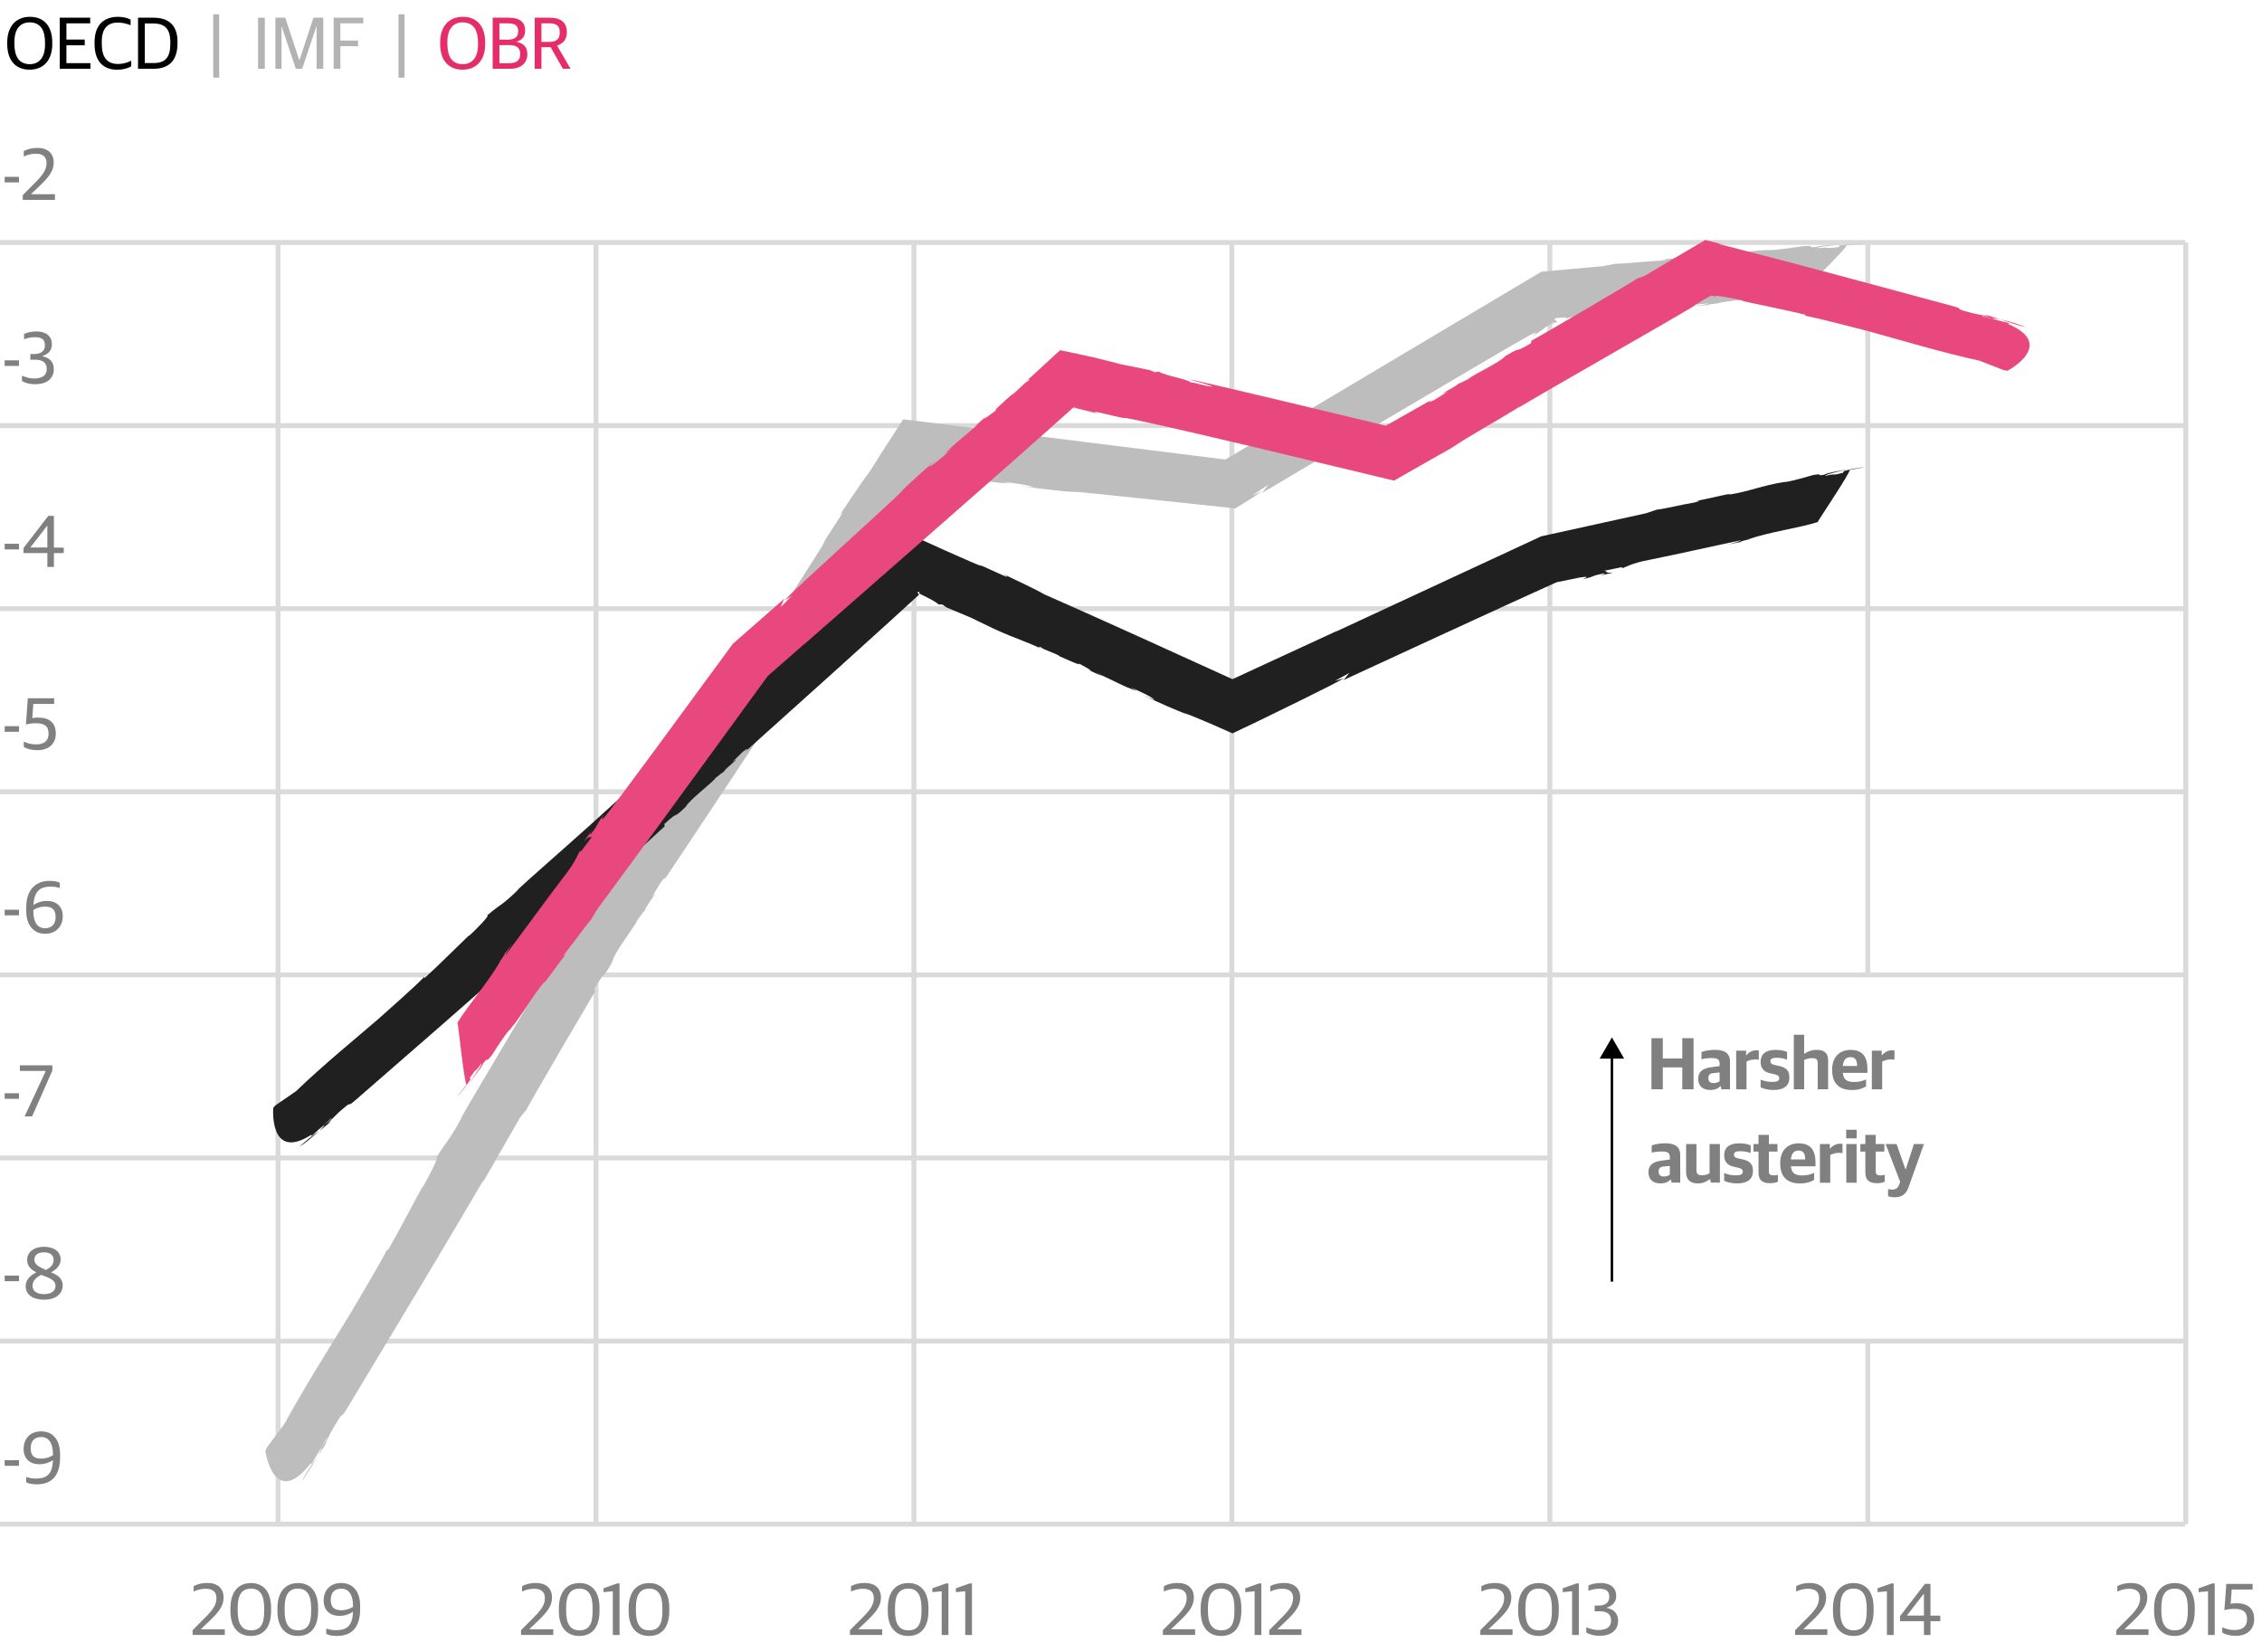<svg xmlns="http://www.w3.org/2000/svg" width="460" height="336" viewBox="0 0 460 336"><path d="M1.47 8.94v-.3c0-3.22 1.72-5.22 4.62-5.22 2.82 0 4.54 1.86 4.54 5.23v.3c0 3.22-1.72 5.22-4.6 5.22-2.84 0-4.56-1.86-4.56-5.23zm7.69.24v-.51c0-2.42-.83-4.11-3.15-4.12-2.1 0-3.08 1.67-3.08 3.85v.51c0 2.42.83 4.14 3.13 4.14 2.11 0 3.1-1.68 3.1-3.87zM12.15 3.6h6.19v1.15h-4.83v3.3h3.72v1.16h-3.72v3.63h4.88v1.15h-6.24V3.6zM19.23 8.94v-.36c0-3.75 2.14-5.16 4.77-5.16 1.09 0 1.92.23 2.56.57v1.14c-.87-.33-1.63-.54-2.65-.54-1.86 0-3.21 1.08-3.21 3.77v.57c0 2.56.95 4.08 3.27 4.08 1.26 0 2.05-.35 2.71-.66v1.15c-.73.42-1.71.68-2.89.68-2.79-.01-4.56-1.72-4.56-5.24zM28.08 3.6h3.13c3.15 0 4.89 1.6 4.89 4.9v.3c0 3.24-1.5 5.19-4.86 5.19h-3.17V3.6zm3.19 9.22c2.32 0 3.36-1.14 3.36-3.81V8.5c0-2.82-1.29-3.73-3.54-3.73h-1.65v8.05h1.83z"/><path fill="#B3B3B4" d="M43.36 2.91h1.22v12.88h-1.22V2.91zM52.48 3.6h1.37v10.39h-1.37V3.6zM56 3.6h2.01l2.85 8.61h.05l2.83-8.61h2v10.39h-1.36V5.4h-.05l-2.88 8.59h-1.29L57.29 5.4h-.04v8.59H56V3.6zM67.85 3.6h6.03v1.15h-4.66v3.5h3.6V9.4h-3.6v4.59h-1.37V3.6zM81.04 2.91h1.22v12.88h-1.22V2.91z"/><path fill="#E52D6A" d="M89.51 8.94v-.3c0-3.22 1.72-5.22 4.62-5.22 2.82 0 4.54 1.86 4.54 5.23v.3c0 3.22-1.72 5.22-4.6 5.22-2.83 0-4.56-1.86-4.56-5.23zm7.7.24v-.51c0-2.42-.83-4.11-3.15-4.12-2.1 0-3.08 1.67-3.08 3.85v.51c0 2.42.83 4.14 3.13 4.14 2.11 0 3.1-1.68 3.1-3.87zM100.19 3.6h3.22c2.43 0 3.38.99 3.38 2.62 0 1.03-.43 1.84-1.69 2.25v.06c1.3.24 2.14 1.01 2.14 2.5 0 1.71-1.18 2.96-3.55 2.96h-3.5V3.6zm3 4.47c1.25 0 2.19-.38 2.19-1.67 0-1.27-.72-1.65-2.08-1.65h-1.74v3.31h1.63zm.41 4.78c1.45 0 2.2-.61 2.2-1.87 0-1.31-.82-1.81-2.29-1.81h-1.95v3.69h2.04zM108.74 3.6h3.06c2.28 0 3.48 1 3.48 2.95 0 1.49-.75 2.28-1.96 2.72v.07l2.71 4.65h-1.56l-2.5-4.4h-1.86v4.4h-1.37V3.6zm2.97 4.92c1.51 0 2.12-.62 2.12-1.94 0-1.31-.63-1.83-2.13-1.83h-1.59v3.77h1.6z"/><g stroke="#DADADA" stroke-miterlimit="10" fill="none"><path d="M0 309.98h444.41M0 272.75h444.41M0 235.51h315.05M0 198.27h444.41M0 161.03h444.41M0 123.79h444.41M0 86.56h444.41M0 49.32h444.41M56.54 49.32v260.66M121.2 49.32v260.66M185.86 49.32v260.66M250.52 49.32v260.66M315.18 49.32v260.66M379.84 272.52v37.46M379.84 49.32v148.51M444.5 49.32v260.66"/></g><g fill="#BDBDBE"><path d="M61.27 301.33c.91-1.08 2.15-3.14 3.34-5.08-1.09 1.4-2.12 2.95-3.34 5.08zM64.63 296.22c0-.01.01-.02.01-.03-.02.03-.03.05-.04.07.02-.02.02-.03.03-.04zM377.2 49.49c-.57.06-1.21.12-1.86.18.62-.04 1.25-.1 1.86-.18zM121.04 201.62l-.16-.51c2.73-4.65 1.18-1.11 3.63-5.47.42-2.03 4.46-6.98 5.15-8.58.02.06 1.37-1.98 1.43-1.76.15-.79 1.31-2.14 2.09-3.47.23-.51-.3.29-.61.59l1.84-3.01c.84-1.1 1.18-1.29.39-.02 5.14-7.66 29.63-44.54 34.94-52.94-.89.94-2.44 3.59-3.39 4.37 1.27-2.31 2.18-3.2 2.63-4.28 1.01-.55 3.27-4.76 4.82-6.13l.15-.8.87-.99c6.05-9.84 1.31-2.29 6.98-10.82 3.21-4.98 4.39-7.57 6.33-10.25-.27.41-1.14 1.4-.37.07.09-.02.27-.25.49-.59.05-.09.11-.18.17-.28.07-.11.03-.05.05-.09l.03-.1c.04-.14.1-.34.2-.23v-.01c.09 0 .27.02.42 0h.03c.06 0 .12.01.18.01.13.01.25.02.37.02.22.01.41.02.53.01.24-.02.24-.08-.15-.23.8.29 5.1.92 2.51.75 1.45.2 2.86.43 3.92.49l-1.86-.34c4.92.58 7.57 1.21 10.81 1.3l-1.8-.38c2.94.36 5.4.65 6.51 1.16l-3.03-.28c4.88.62 7.82.98 11.91 1.31l-1.45-.2c2.1.12 7.76.72 14.09 1.39 6.83.73 14.38 1.53 19.52 2.07.85-.52 1.64-1.02 2.39-1.47.3-.19.59-.37.87-.55.2-.13.38-.25.56-.37.71-.47 1.28-.85 1.66-1.12l-2.05.88 3.44-2.3c-.42.25-1.25 1.8-1.65 1.93 7.62-4.52 47.24-28.08 54.39-32.07 2.93-1.54.74.09.73.14 3.41-2.13 1.34-1.14 4.3-2.85.83-.43-.05.29-.49.59.23-.14.46-.28.68-.41.16-.09.32-.18.47-.27.08-.04.15-.08.2-.12.04-.01.06-.03.06-.07-.03 0-.06-.01-.09-.02-.15.01-.24-.06-.33-.15-.04-.05-.08-.1-.12-.14-.06-.04-.06-.11-.27-.04.17-.1.35-.2.52-.3l1.98-.16-.17.24c.98-.08 2.42-.83 6.73-1.1 7.26-.56 15.13-1.35 22.43-1.96-.1.14-1.63.36-3.15.58.98-.08 2.47-.25 3.38-.24-1.78-.07 3.05-.43 1.66-.41 5.29-1.02 12.25-1.16 16.93-1.95.37-.52 9.34-9.26 9.29-9.83 1.46-.12 2.92-.24 3.37-.24-.39-.1-3.27.09-4.8.31l-.24.33c-3.51.43-.84-.11-4.27.22-.21-.24 2.95-.58 5.73-.85-2.51.2-5.02.24-6.02.61-2.37.11.23-.33-2.61-.18-2.01.26-4.65.75-6.98.81l.04-.05c-5.67.25-8.6 1.17-13.78 1.37l.55-.13c-1.84.02-5.41.54-8.71.68.94-.03 1.77.08-.2.28-3.8.18-6.36.58-9.14.63l-2.63.49c-2.08.19-5.05.46-12.41 1.12-14.09 8.39-49.13 29.24-59.1 35.17l.43-.3-5.58 3.33c-18.24-2.28-46.61-5.81-65.54-8.18-4.6 7.1-5.29 8.21-6.89 10.75-1.98 2.58-4.37 6.34-6.28 9.13 1.11-1.52.91-.88.1.34-5.66 8.6-.24.67-5.85 9.44-6.37 10.15-31.69 48.39-37.69 57.18-2.82 4.98-6.97 10.79-9.82 15.61 0 0 .05-.13.11-.27l.12-.26c-2.95 5.24-20.47 34.41-23.9 40.5l.52-.78c-2.9 5.37-2.81 4.45-5.35 8.52.67-.33-1.78 4.29-2.77 6.02l-.04-.11c-1.46 2.62-4.61 8.67-7.07 12.97l-.09-.28c-1.89 3.69-5.92 10.34-7.4 12.91-3.52 5.81-9.17 14.65-13.52 22.63l-3.52 4.74-.38.77s1.79 12.01 9.27 2.5l.09.28 1.18-2.06c1.53-2.4 1.98-3.66 2.07-3.38l-2 3.34c1.5-2.43.59-.65.15.35.62-1.02 1.23-2 1.77-2.79.21-.53-.29.31-.56.67.71-1.36 1.62-3.31 2.65-4.87 1.5-2.51.4.02 2.15-2.91 9.27-15.43 18.32-30.33 27.5-46.03.29-.31.04.11-.2.59 2.73-4.76 5.15-8.98 7.64-13.31.79-1.14 1.09-1.4 1.38-1.7-.29.31 3.16-5.66 6.71-11.74 1.78-3.04 3.58-6.11 4.96-8.45 1.32-2.28 2.27-3.87 2.33-3.96z"/></g><g fill="#808080"><path d="M.95 296.98h2.91v1.14H.95v-1.14zM5.33 301.46v-1.08c.39.15 1.17.33 1.92.33 2.07 0 3.42-.67 3.51-3.75-.58.43-1.58.84-2.75.84-1.88 0-3.21-1.08-3.21-3.13 0-1.95 1.21-3.56 3.58-3.56 2.22 0 3.84 1.56 3.84 4.65v.66c0 4.08-2.05 5.46-4.74 5.46-.91 0-1.72-.15-2.15-.42zm5.44-5.5v-.22c0-2.18-.84-3.48-2.37-3.48-1.47 0-2.16.88-2.16 2.28 0 1.69.9 2.11 2.16 2.11 1.01 0 1.78-.32 2.37-.69z"/></g><g fill="#808080"><path d="M.95 259.43h2.91v1.14H.95v-1.14zM5.22 261.55c0-1.29 1.07-2.27 2.19-2.77-1.04-.52-1.89-1.25-1.89-2.54 0-1.54 1.32-2.67 3.4-2.67 2.04 0 3.41.96 3.41 2.58 0 1.2-.87 2.05-1.94 2.62 1.22.51 2.36 1.14 2.36 2.64 0 1.68-1.37 2.92-3.76 2.92-2.36.01-3.77-1.06-3.77-2.78zm6.07.01c0-1.18-.99-1.57-2.91-2.28-.94.46-1.77 1.17-1.77 2.21 0 1.12.93 1.71 2.34 1.71s2.34-.62 2.34-1.64zm-.38-5.34c0-.87-.63-1.52-1.96-1.52-1.2 0-1.96.52-1.96 1.47 0 1.01.88 1.48 2.37 2.12.96-.54 1.55-1.09 1.55-2.07z"/></g><g fill="#808080"><path d="M.95 222.34h2.91v1.14H.95v-1.14zM9.28 217.87v-.06H4.04v-1.15h6.6v1.08l-4.11 9.31H5.01l4.27-9.18z"/></g><g fill="#808080"><path d="M.95 185.02h2.91v1.14H.95v-1.14zM5.33 185.27v-.66c0-4.08 2.33-5.46 4.74-5.46.91 0 1.65.14 2.08.38v1.06c-.39-.12-1.09-.27-1.84-.27-1.72 0-3.36.52-3.51 3.75.58-.44 1.58-.84 2.75-.84 1.88 0 3.21 1.08 3.21 3.13 0 1.95-1.28 3.55-3.57 3.55-2.47.01-3.86-1.89-3.86-4.64zm5.98 1.23c0-1.69-.9-2.11-2.16-2.11-1 0-1.79.31-2.37.69v.23c0 1.98.67 3.48 2.38 3.48 1.4-.01 2.15-.89 2.15-2.29z"/></g><g fill="#808080"><path d="M.95 147.69h2.91v1.14H.95v-1.14zM4.84 151.91v-1.08c.71.34 1.53.57 2.47.57 1.58 0 2.57-.66 2.57-2.21 0-1.56-.93-2.1-2.57-2.1-.81 0-1.54.12-2.04.27l.39-5.35h5.35v1.15H6.78l-.22 2.9c.33-.08.67-.12 1.16-.12 2.25 0 3.63 1 3.63 3.24 0 2.06-1.4 3.39-3.72 3.39-1.27 0-2.16-.27-2.79-.66z"/></g><g fill="#808080"><path d="M.95 110.6h2.91v1.14H.95v-1.14zM9.63 112.49H4.77v-1.02l5.05-6.55h1.14v6.45h2v1.12h-2v2.82H9.63v-2.82zm0-1.13v-4.41h-.06l-3.38 4.36v.04h3.44z"/></g><g fill="#808080"><path d="M.95 73.28h2.91v1.14H.95v-1.14zM4.47 77.49v-1.08c.72.31 1.59.57 2.42.57 1.65 0 2.62-.58 2.62-1.95 0-1.33-.88-1.87-2.38-1.87h-.96V72h.78c1.35 0 2.19-.57 2.19-1.78 0-1.26-.78-1.64-2.03-1.64-.97 0-1.54.18-2.21.42v-1.08c.71-.35 1.62-.51 2.55-.51 1.89 0 3.1.96 3.1 2.6 0 1.24-.69 2.02-1.93 2.41v.04c1.39.27 2.32 1.08 2.32 2.62 0 1.95-1.46 3.06-3.76 3.06-1.26.01-2.1-.29-2.71-.65z"/></g><g fill="#808080"><path d="M.95 35.96h2.91v1.14H.95v-1.14zM4.63 39.68l2.46-2.48c1.49-1.48 2.38-2.58 2.38-4.02 0-1.33-.79-1.92-2.22-1.92-.96 0-1.77.26-2.42.57v-1.1c.75-.4 1.61-.65 2.78-.65 2.11 0 3.31 1.11 3.31 2.97 0 1.78-1.05 3.01-2.91 4.8l-1.68 1.6v.05h4.84v1.15H4.63v-.97z"/></g><g fill="#808080"><path d="M39.18 331.54l2.46-2.48c1.49-1.48 2.38-2.58 2.38-4.02 0-1.33-.79-1.92-2.22-1.92-.96 0-1.77.26-2.42.57v-1.1c.75-.4 1.61-.65 2.78-.65 2.11 0 3.31 1.11 3.31 2.97 0 1.78-1.05 3.01-2.91 4.8l-1.68 1.6v.05h4.84v1.15h-6.55v-.97zM46.86 327.67v-.54c0-3.73 1.93-5.17 4.18-5.17 2.24 0 4.09 1.41 4.09 5.08v.54c0 3.69-1.77 5.14-4.11 5.14s-4.16-1.5-4.16-5.05zm6.86.1v-.75c0-2.53-.79-3.93-2.67-3.93s-2.71 1.3-2.71 3.84v.75c0 2.53.83 3.9 2.7 3.9s2.68-1.17 2.68-3.81zM56.42 327.67v-.54c0-3.73 1.93-5.17 4.18-5.17 2.24 0 4.09 1.41 4.09 5.08v.54c0 3.69-1.77 5.14-4.11 5.14s-4.16-1.5-4.16-5.05zm6.85.1v-.75c0-2.53-.79-3.93-2.67-3.93s-2.71 1.3-2.71 3.84v.75c0 2.53.83 3.9 2.7 3.9s2.68-1.17 2.68-3.81zM66.35 332.3v-1.08c.39.15 1.17.33 1.92.33 2.07 0 3.42-.67 3.51-3.75-.58.43-1.58.84-2.75.84-1.88 0-3.21-1.08-3.21-3.13 0-1.95 1.21-3.56 3.58-3.56 2.22 0 3.84 1.56 3.84 4.65v.66c0 4.08-2.05 5.46-4.74 5.46-.91 0-1.72-.15-2.15-.42zm5.44-5.5v-.22c0-2.18-.84-3.48-2.37-3.48-1.47 0-2.16.88-2.16 2.28 0 1.69.9 2.11 2.16 2.11 1 0 1.79-.32 2.37-.69z"/></g><g fill="#808080"><path d="M105.97 331.54l2.46-2.48c1.49-1.48 2.38-2.58 2.38-4.02 0-1.33-.79-1.92-2.22-1.92-.96 0-1.77.26-2.42.57v-1.1c.75-.4 1.61-.65 2.78-.65 2.11 0 3.31 1.11 3.31 2.97 0 1.78-1.05 3.01-2.91 4.8l-1.68 1.6v.05h4.84v1.15h-6.55v-.97zM113.65 327.67v-.54c0-3.73 1.93-5.17 4.18-5.17 2.24 0 4.09 1.41 4.09 5.08v.54c0 3.69-1.77 5.14-4.11 5.14s-4.16-1.5-4.16-5.05zm6.86.1v-.75c0-2.53-.79-3.93-2.67-3.93s-2.71 1.3-2.71 3.84v.75c0 2.53.83 3.9 2.7 3.9s2.68-1.17 2.68-3.81zM124.62 323.63l-1.9.18v-.78l2.79-.99h.48v10.48h-1.37v-8.89zM127.84 327.67v-.54c0-3.73 1.93-5.17 4.18-5.17 2.24 0 4.09 1.41 4.09 5.08v.54c0 3.69-1.77 5.14-4.11 5.14s-4.16-1.5-4.16-5.05zm6.86.1v-.75c0-2.53-.79-3.93-2.67-3.93s-2.71 1.3-2.71 3.84v.75c0 2.53.83 3.9 2.7 3.9s2.68-1.17 2.68-3.81z"/></g><g fill="#808080"><path d="M172.86 331.54l2.46-2.48c1.49-1.48 2.38-2.58 2.38-4.02 0-1.33-.79-1.92-2.22-1.92-.96 0-1.77.26-2.42.57v-1.1c.75-.4 1.61-.65 2.78-.65 2.11 0 3.31 1.11 3.31 2.97 0 1.78-1.05 3.01-2.91 4.8l-1.68 1.6v.05h4.84v1.15h-6.55v-.97zM180.54 327.67v-.54c0-3.73 1.93-5.17 4.18-5.17 2.24 0 4.09 1.41 4.09 5.08v.54c0 3.69-1.77 5.14-4.11 5.14s-4.16-1.5-4.16-5.05zm6.85.1v-.75c0-2.53-.79-3.93-2.67-3.93s-2.71 1.3-2.71 3.84v.75c0 2.53.83 3.9 2.7 3.9s2.68-1.17 2.68-3.81zM191.5 323.63l-1.9.18v-.78l2.79-.99h.48v10.48h-1.37v-8.89zM196.29 323.63l-1.9.18v-.78l2.79-.99h.48v10.48h-1.37v-8.89z"/></g><g fill="#808080"><path d="M236.49 331.54l2.46-2.48c1.49-1.48 2.38-2.58 2.38-4.02 0-1.33-.79-1.92-2.22-1.92-.96 0-1.77.26-2.42.57v-1.1c.75-.4 1.61-.65 2.78-.65 2.11 0 3.31 1.11 3.31 2.97 0 1.78-1.05 3.01-2.91 4.8l-1.68 1.6v.05h4.84v1.15h-6.55v-.97zM244.17 327.67v-.54c0-3.73 1.93-5.17 4.18-5.17 2.24 0 4.09 1.41 4.09 5.08v.54c0 3.69-1.77 5.14-4.11 5.14s-4.16-1.5-4.16-5.05zm6.86.1v-.75c0-2.53-.79-3.93-2.67-3.93s-2.71 1.3-2.71 3.84v.75c0 2.53.83 3.9 2.7 3.9s2.68-1.17 2.68-3.81zM255.14 323.63l-1.9.18v-.78l2.79-.99h.48v10.48h-1.37v-8.89zM258.12 331.54l2.46-2.48c1.49-1.48 2.38-2.58 2.38-4.02 0-1.33-.79-1.92-2.22-1.92-.96 0-1.77.26-2.42.57v-1.1c.75-.4 1.61-.65 2.78-.65 2.11 0 3.31 1.11 3.31 2.97 0 1.78-1.05 3.01-2.91 4.8l-1.68 1.6v.05h4.84v1.15h-6.55v-.97z"/></g><g fill="#808080"><path d="M301.05 331.54l2.46-2.48c1.49-1.48 2.38-2.58 2.38-4.02 0-1.33-.79-1.92-2.22-1.92-.96 0-1.77.26-2.42.57v-1.1c.75-.4 1.61-.65 2.78-.65 2.11 0 3.31 1.11 3.31 2.97 0 1.78-1.05 3.01-2.91 4.8l-1.68 1.6v.05h4.84v1.15h-6.55v-.97zM308.73 327.67v-.54c0-3.73 1.93-5.17 4.18-5.17 2.24 0 4.09 1.41 4.09 5.08v.54c0 3.69-1.77 5.14-4.11 5.14s-4.16-1.5-4.16-5.05zm6.86.1v-.75c0-2.53-.79-3.93-2.67-3.93s-2.71 1.3-2.71 3.84v.75c0 2.53.83 3.9 2.7 3.9s2.68-1.17 2.68-3.81zM319.7 323.63l-1.9.18v-.78l2.79-.99h.48v10.48h-1.37v-8.89zM322.59 332.03v-1.08c.72.31 1.59.57 2.42.57 1.65 0 2.62-.58 2.62-1.95 0-1.33-.88-1.87-2.38-1.87h-.96v-1.16h.78c1.35 0 2.19-.57 2.19-1.78 0-1.26-.78-1.64-2.03-1.64-.97 0-1.54.18-2.21.42v-1.08c.71-.35 1.62-.51 2.55-.51 1.89 0 3.1.96 3.1 2.6 0 1.24-.69 2.02-1.93 2.41v.05c1.39.27 2.32 1.08 2.32 2.62 0 1.95-1.46 3.06-3.76 3.06-1.25 0-2.09-.3-2.71-.66z"/></g><g fill="#808080"><path d="M365.07 331.54l2.46-2.48c1.49-1.48 2.38-2.58 2.38-4.02 0-1.33-.79-1.92-2.22-1.92-.96 0-1.77.26-2.42.57v-1.1c.75-.4 1.61-.65 2.78-.65 2.11 0 3.31 1.11 3.31 2.97 0 1.78-1.05 3.01-2.91 4.8l-1.68 1.6v.05h4.84v1.15h-6.55v-.97zM372.75 327.67v-.54c0-3.73 1.93-5.17 4.18-5.17 2.24 0 4.09 1.41 4.09 5.08v.54c0 3.69-1.77 5.14-4.11 5.14s-4.16-1.5-4.16-5.05zm6.86.1v-.75c0-2.53-.79-3.93-2.67-3.93s-2.71 1.3-2.71 3.84v.75c0 2.53.83 3.9 2.7 3.9s2.68-1.17 2.68-3.81zM383.72 323.63l-1.9.18v-.78l2.79-.99h.48v10.48h-1.37v-8.89zM391.25 329.71h-4.86v-1.02l5.05-6.55h1.14v6.45h2v1.12h-2v2.82h-1.33v-2.82zm0-1.13v-4.41h-.06l-3.38 4.36v.04h3.44z"/></g><g fill="#808080"><path d="M430.38 331.54l2.46-2.48c1.49-1.48 2.38-2.58 2.38-4.02 0-1.33-.79-1.92-2.22-1.92-.96 0-1.77.26-2.42.57v-1.1c.75-.4 1.61-.65 2.78-.65 2.11 0 3.31 1.11 3.31 2.97 0 1.78-1.05 3.01-2.91 4.8l-1.68 1.6v.05h4.84v1.15h-6.55v-.97zM438.06 327.67v-.54c0-3.73 1.93-5.17 4.18-5.17 2.24 0 4.09 1.41 4.09 5.08v.54c0 3.69-1.77 5.14-4.11 5.14s-4.16-1.5-4.16-5.05zm6.85.1v-.75c0-2.53-.79-3.93-2.67-3.93s-2.71 1.3-2.71 3.84v.75c0 2.53.83 3.9 2.7 3.9s2.68-1.17 2.68-3.81zM449.02 323.63l-1.9.18v-.78l2.79-.99h.48v10.48h-1.37v-8.89zM451.92 332.03v-1.08c.71.34 1.53.57 2.47.57 1.58 0 2.57-.66 2.57-2.21 0-1.56-.93-2.1-2.57-2.1-.81 0-1.54.12-2.04.27l.39-5.35h5.35v1.15h-4.25l-.22 2.9c.33-.08.67-.12 1.16-.12 2.25 0 3.63 1 3.63 3.24 0 2.06-1.4 3.39-3.72 3.39-1.26 0-2.14-.27-2.77-.66z"/></g><g fill="#202020"><path d="M60.88 233.24c1.04-.61 2.58-1.95 4.05-3.21-1.26.82-2.51 1.8-4.05 3.21zM64.96 230.01s.01-.02.02-.02c-.02.02-.04.03-.05.04.01-.01.02-.01.03-.02zM377.49 94.99c-.47.11-1.01.23-1.55.35.52-.1 1.05-.21 1.55-.35zM135.16 168.08l-.05-.5c3.38-3.1 1.29-.56 4.35-3.5.84-1.54 5.24-4.71 6.12-5.92.01.06 1.55-1.33 1.57-1.11.26-.66 1.53-1.49 2.44-2.43.29-.38-.32.17-.64.34l2.14-2.1c.93-.72 1.27-.78.35.11 2.73-2.45 10.31-9.27 18.23-16.38 3.94-3.57 7.97-7.22 11.51-10.42 1.77-1.61 3.41-3.11 4.86-4.44.18-.17.36-.33.54-.49l.24-.22.01-.01.01-.03c.01 0 .02-.01.03-.01.01-.12-.02-.16-.06-.21-.04-.01-.08-.04-.21-.18.03-.15.1-.21.15-.23.07.05.11.1.17 0 .01.15.03.25.05.31.01.03.02.05.04.07v.01l.09.05.22.11c.14.07.29.14.44.22 1.19.59 2.48 1.22 3.13 1.82l.71-.01.93.63c9.05 3.81 2.1.8 9.97 4.5 4.59 2.06 6.94 2.68 9.42 3.99-.38-.18-1.31-.81-.09-.34.09.34 3.23 1.28 3.7 1.79 1.17.5 4.92 2.27 3.8 1.34.56.46 3.88 2.07 1.82 1.3 1.13.53 2.2 1.08 3.05 1.39l-1.41-.76c3.84 1.71 5.81 2.93 8.43 3.77l-1.35-.78c2.29 1.03 4.22 1.89 4.96 2.63l-2.39-.98c3.79 1.74 6.09 2.77 9.33 4.04l-1.12-.53c.66.24 1.75.68 3.12 1.25l2.26.95c1.45.64 2.99 1.32 4.61 2.03 1.61-.76 3.29-1.56 5.01-2.38 1.03-.5 2.08-1.01 3.13-1.53 2.1-1.03 4.22-2.07 6.17-3.02 3.9-1.92 7.14-3.55 8.34-4.27l-1.83.52 3.09-1.67c-.38.17-1.16 1.54-1.51 1.6 2.9-1.34 10.98-5.07 19.78-9.13 4.4-2.02 8.99-4.13 13.19-6.06 4.05-1.84 7.74-3.52 10.53-4.79 2.18-.45 3.77-.77 4.7-.96 2.77-.44.59.33.57.38 3.31-.83 1.37-.61 4.21-1.2.78-.12-.11.25-.54.39 1.23-.3 2.41-.46 2.47-.61-1.58.24-.99-.25-1.7-.33l3.65-.76-.11.25c.81-.17 1.93-1.04 5.54-1.7 6.06-1.22 12.6-2.72 18.69-3.99-.07.15-1.32.5-2.59.86.82-.17 2.05-.47 2.82-.54-1.52.09 2.52-.71 1.35-.55 4.33-1.5 10.19-2.26 14.04-3.48.24-.55 6.63-10.01 6.5-10.58 1.22-.25 2.44-.51 2.82-.54-.34-.07-2.75.39-4.01.75l-.15.35c-2.91.74-.73-.03-3.58.61-.21-.22 2.41-.84 4.73-1.37-2.09.42-4.21.7-5 1.15-1.98.32.15-.35-2.23.06-1.67.44-3.82 1.16-5.79 1.44l.02-.05c-4.76.77-7.11 1.94-11.46 2.62l.44-.18c-1.55.19-4.5 1.03-7.27 1.47.79-.12 1.51-.09-.13.3-3.18.53-5.3 1.15-7.64 1.46l-2.16.72c-3.58.79-10.52 2.31-21.31 4.69-13.63 6.33-34.82 16.16-41.88 19.44l.38-.22c-5.4 2.5-12.98 6-21.28 9.83-6.44-2.93-13.28-6.03-19.63-8.92-7.06-3.19-13.59-6.12-18.61-8.32-2.39-1.37-5.85-2.9-8.42-4.16 1.4.76.83.69-.29.16-7.91-3.67-.61-.09-8.66-3.69-.83-.37-1.88-.83-3.12-1.38-2.02-.92-4.37-1.99-7.01-3.19-3.41 3.12-7.52 6.88-11.88 10.86-3.56 3.23-7.33 6.63-10.91 9.88-7.18 6.48-13.68 12.3-16.47 14.73-3.33 3.54-7.97 7.41-11.32 10.78l.29-.39c-1.83 1.77-8.13 7.46-14.5 13.22-6.39 5.74-12.95 11.44-15.1 13.48l.63-.49c-3.7 3.61-3.44 2.84-6.56 5.46.67-.05-2.48 3.06-3.72 4.21l-.01-.11c-1.85 1.75-5.92 5.85-9.02 8.68l-.03-.27c-2.46 2.51-7.44 6.83-9.3 8.52-4.36 3.77-11.25 9.39-16.8 14.74l-4.13 2.84-.5.53s-.9 11.03 7.78 5.47l.03.27 1.48-1.36c1.88-1.53 2.54-2.46 2.56-2.19l-2.49 2.18c1.85-1.57.67-.35.06.36.77-.66 1.52-1.29 2.17-1.78.3-.38-.32.17-.64.38.92-.93 2.14-2.29 3.39-3.27 1.87-1.64.36.16 2.54-1.75 11.52-10.05 22.75-19.73 34.25-30.06.32-.17.01.11-.3.44 3.44-3.14 6.49-5.93 9.62-8.8.95-.71 1.28-.82 1.6-.99-.33.16 4.03-3.75 8.45-7.79 2.21-2.02 4.44-4.07 6.14-5.63 1.7-1.59 2.87-2.65 2.95-2.7z"/></g><g fill="#E8487D"><path d="M411.98 66.54c-1.14-.54-3.21-1.1-5.17-1.64 1.46.61 3.04 1.12 5.17 1.64zM406.78 64.88h-.03c.03.01.05.01.07.02-.02-.01-.03-.01-.04-.02zM94.18 221.92c.3-.41.64-.88.98-1.35-.34.45-.68.91-.98 1.35zM311.42 69.31l-.07.5c-4.16 2.43-1.44.31-5.24 2.63-1.22 1.36-6.42 3.67-7.6 4.7.01-.06-1.88 1.02-1.85.8-.42.6-1.9 1.19-3.05 1.95-.39.32.36-.1.73-.21l-2.67 1.68c-1.11.53-1.47.53-.33-.17-1.68.95-5.17 2.93-9.54 5.41l-.05-.02c-.07-.02.18.03-.5-.13l-2.92-.71c-1.99-.48-4.04-.97-6.11-1.47-4.15-.99-8.38-2.01-12.35-2.96-7.95-1.89-14.86-3.51-17.96-4.18 1.06.48 3.75.96 4.68 1.55-2.33-.33-3.34-.86-4.4-.88-.75-.73-4.98-1.3-6.59-2.24l-.72.15-1.09-.45c-10.11-2.04-2.33-.38-11.21-2.54l-3.3-.72c-1.34-.28-2.56-.54-3.7-.78l-4.7 4.33c-.75.71-1.47 1.35-2.26 1.97.33-.28 1.33-.91.35.05-.35-.05-2.62 2.54-3.31 2.77-.99.91-4.29 3.73-2.94 3.04-.68.35-3.65 2.83-2.02 1.2-.99.85-1.99 1.64-2.64 2.32l1.33-1.02c-3.3 2.94-5.3 4.3-7.25 6.44l1.33-.96c-1.98 1.75-3.62 3.22-4.65 3.63l1.97-1.86c-3.3 2.88-5.28 4.63-7.9 7.17l.99-.85c-3.27 3.33-21.43 19.52-24.36 22.68l1.68-1.08-2.62 2.6c.33-.28.74-1.86 1.08-2.03-1.77 1.56-5.7 5-10.62 9.31-4.57 6.22-10.21 13.9-15.1 20.56-4.81 6.53-8.91 12.04-10.5 14.09-1.88 2.27-.68.16-.69.11-2.04 2.94-.68 1.42-2.5 3.85-.54.64-.08-.27.17-.67-.77 1.09-1.58 2.03-1.53 2.19 1.07-1.28.94-.5 1.54-.94l-2.35 3.13-.08-.27c-.52.7-.83 2.14-3.21 5.16-3.93 5.16-8.06 10.88-11.98 16.1-.05-.16.71-1.31 1.46-2.46-.53.7-1.29 1.79-1.85 2.38 1.13-1.13-1.5 2.3-.69 1.36-2.4 4.17-6.48 8.85-8.69 12.46.17.59 1.37 12.24 1.83 12.59-.79 1.05-1.57 2.09-1.85 2.38.31-.19 1.89-2.22 2.64-3.37l-.11-.37c1.78-2.6.59-.48 2.4-2.97.3.02-1.33 2.33-2.8 4.34 1.36-1.79 2.83-3.47 3.15-4.37 1.34-1.63.11.37 1.71-1.6 1.01-1.5 2.23-3.56 3.58-5.14l.01.06c3.21-3.91 4.28-6.44 7.23-10l-.23.45c1.09-1.22 2.84-3.92 4.71-6.2-.54.65-1.12 1.12-.09-.32 2.14-2.63 3.38-4.58 5.01-6.45l1.21-2.06c2.98-4 9.6-13.05 16.55-22.56 6.81-9.35 13.95-19.14 18.14-24.9 4.49-3.94 6.36-5.58 7.66-6.71l-.32.33c6.78-5.94 17.12-15.01 27.53-24.13 5.2-4.57 10.4-9.15 15.19-13.35l6.78-6.01c1.06-.94 2.07-1.85 3.04-2.71.48-.43.96-.86 1.42-1.27l.6-.54.12-.12c.12-.03.22-.07.33-.12.11.05.22.1.32.13l.15.05.9.22c1.3.32 2.58.64 3.72.92-1.6-.48-1.01-.52.26-.21 8.91 2.12.64-.02 9.69 1.99 3.96.84 12.15 2.74 21.27 4.9 9.73 2.33 20.46 4.91 28.7 6.89 2.83-1.61 5.37-3.06 7.52-4.29 1.7-.95 3.09-1.73 4.08-2.29 4.21-2.87 9.84-5.83 14.03-8.53l-.39.33c4.56-2.81 30.91-17.76 36.22-21l-.75.38c1.75-1.12 2.77-1.71 3.57-2.12.27-.1.38-.07.57-.09.12.08.25.16.42.23 0-.05.01-.1.04-.14.02-.02.02-.04.06-.05h.26c.39.02.97.1 1.62.21 1.3.22 2.87.56 3.73.76l-.09.07c2.61.6 8.56 1.77 12.85 2.81l-.22.17c3.62.69 10.3 2.51 12.87 3.14 5.84 1.6 14.78 4.29 22.69 6.03l4.91 1.91.76.13s10.05-5.29.11-9.53l.22-.17-2.05-.5c-2.43-.74-3.63-.78-3.41-.95l3.36.89c-2.45-.7-.7-.37.27-.25-1.02-.29-2.02-.57-2.82-.85-.51-.04.33.18.71.33-1.35-.27-3.25-.54-4.84-1.05-2.52-.67-.07-.39-3.01-1.17-7.75-2.09-15.38-4.14-23.03-6.2-3.83-1.02-7.66-2.03-11.52-3.06-4.14-1.07-8.31-2.15-12.52-3.23-.69-.27.14-.06 1.04.13-1.39-.34-2.75-.68-3.97-.99-2.47 1.46-4.83 2.85-7.14 4.21-1.64.98-3.25 1.95-4.87 2.92-1.12.54-1.48.59-1.84.69.36-.11-4.92 3.03-10.35 6.21-2.71 1.58-5.46 3.19-7.55 4.41-2.08 1.19-3.52 2.02-3.61 2.06z"/></g><path stroke="#000" stroke-width=".5" stroke-miterlimit="10" fill="none" d="M327.8 260.66v-46.08"/><path d="M330.29 215.31l-2.49-4.32-2.5 4.32z"/><g fill="#808080"><path d="M335.84 211.14h2.31v4.14h3.96v-4.14h2.29v10.39h-2.29v-4.45h-3.96v4.45h-2.31v-10.39zM345.35 219.42c0-1.54 1.03-2.16 2.67-2.37l1.68-.23v-.48c0-.9-.44-1.15-1.68-1.15-.78 0-1.49.1-2.01.24v-1.47c.78-.29 1.7-.44 2.82-.44 1.86 0 2.98.68 2.98 2.37v5.64h-1.74l-.17-.63h-.09c-.35.46-1.02.78-2.03.78-1.41.01-2.43-.74-2.43-2.26zm4.35.47v-1.77l-1.23.12c-.72.06-1.06.34-1.06 1.05 0 .72.45.99 1.06.99.51 0 .99-.17 1.23-.39zM353.06 213.68h2.02v.92h.08c.44-.57 1.2-1 2.03-1 .21 0 .39.03.48.06v1.86c-.18-.03-.46-.06-.64-.06-.72 0-1.37.17-1.86.45v5.64h-2.1v-7.87zM358.04 221.15v-1.57c.66.24 1.27.46 2.37.46 1.03 0 1.41-.24 1.41-.73 0-.45-.22-.65-.99-.83l-.75-.17c-1.26-.25-2.04-.94-2.04-2.35 0-1.5.96-2.43 3.03-2.43 1.11 0 1.83.18 2.35.42v1.56c-.45-.18-1.2-.38-2.12-.38-.87 0-1.27.21-1.27.69 0 .45.25.65.94.79l.75.17c1.58.33 2.17 1 2.17 2.38 0 1.65-1.11 2.52-3.19 2.52-1.02.01-2.01-.2-2.66-.53zM364.79 210.45h2.1v3.85h.08c.63-.47 1.5-.78 2.49-.78 1.5 0 2.31.62 2.31 2.16v5.85h-2.12v-5.31c0-.74-.27-1.02-1.2-1.02-.53 0-1.14.18-1.56.38v5.95h-2.1v-11.08zM372.59 217.7v-.21c0-2.56 1.56-3.96 3.72-3.96 2.46 0 3.45 1.38 3.45 3.92v.75h-5.01c.15 1.45.92 1.86 2.33 1.86.99 0 1.74-.23 2.4-.52v1.42c-.55.36-1.48.73-2.88.73-2.67 0-4.01-1.46-4.01-3.99zm2.16-.9h2.92c0-1.29-.46-1.8-1.38-1.8-.7 0-1.4.37-1.54 1.8zM380.65 213.68h2.02v.92h.08c.44-.57 1.2-1 2.03-1 .21 0 .39.03.48.06v1.86c-.18-.03-.46-.06-.64-.06-.72 0-1.37.17-1.86.45v5.64h-2.1v-7.87zM335.23 238.42c0-1.54 1.03-2.16 2.67-2.37l1.68-.23v-.48c0-.9-.44-1.15-1.68-1.15-.78 0-1.49.1-2.01.24v-1.47c.78-.29 1.7-.44 2.82-.44 1.86 0 2.98.68 2.98 2.37v5.64h-1.74l-.17-.63h-.09c-.35.46-1.02.78-2.03.78-1.41.01-2.43-.74-2.43-2.26zm4.35.47v-1.77l-1.23.12c-.72.06-1.06.34-1.06 1.05 0 .72.45.99 1.06.99.51 0 .99-.17 1.23-.39zM342.89 238.39v-5.71h2.1v5.29c0 .77.29 1.06 1.14 1.06.61 0 1.11-.19 1.53-.4v-5.96h2.1v7.86h-1.84l-.15-.69h-.08c-.67.51-1.42.84-2.4.84-1.51.01-2.4-.71-2.4-2.29zM350.63 240.15v-1.57c.66.24 1.27.46 2.37.46 1.03 0 1.41-.24 1.41-.73 0-.45-.22-.65-.99-.83l-.75-.17c-1.26-.25-2.04-.94-2.04-2.35 0-1.5.96-2.43 3.03-2.43 1.11 0 1.83.18 2.35.42v1.56c-.45-.18-1.2-.38-2.12-.38-.87 0-1.27.21-1.27.69 0 .45.25.65.94.79l.75.17c1.58.33 2.17 1 2.17 2.38 0 1.65-1.11 2.52-3.19 2.52-1.02.01-2.01-.2-2.66-.53zM357.61 238.51v-4.3h-1.02v-1.53h1.02v-1.87h2.11v1.87h1.75v1.53h-1.75v4c0 .63.26.84.99.84.27 0 .6-.04.84-.1v1.38c-.31.15-.79.31-1.56.31-1.47 0-2.38-.52-2.38-2.13zM362.03 236.7v-.21c0-2.56 1.56-3.96 3.72-3.96 2.46 0 3.45 1.38 3.45 3.92v.75h-5.01c.15 1.45.92 1.86 2.33 1.86.99 0 1.74-.23 2.4-.52v1.42c-.55.36-1.48.73-2.88.73-2.67 0-4.01-1.46-4.01-3.99zm2.16-.9h2.92c0-1.29-.46-1.8-1.38-1.8-.7 0-1.4.37-1.54 1.8zM370.09 232.68h2.02v.92h.08c.44-.57 1.2-1 2.03-1 .21 0 .39.03.48.06v1.86c-.18-.03-.46-.06-.64-.06-.72 0-1.37.17-1.86.45v5.64h-2.1v-7.87zM375.44 229.77h2.13v1.75h-2.13v-1.75zm.02 2.91h2.1v7.86h-2.1v-7.86zM379.34 238.51v-4.3h-1.02v-1.53h1.02v-1.87h2.11v1.87h1.75v1.53h-1.75v4c0 .63.26.84.99.84.27 0 .6-.04.84-.1v1.38c-.31.15-.79.31-1.56.31-1.46 0-2.38-.52-2.38-2.13zM383.96 243.28v-1.43c.24.04.54.09.81.09.72 0 1.16-.29 1.4-.93l.25-.65-2.96-7.69h2.22l1.82 5.16h.04l1.68-5.16h2.03l-3.09 8.69c-.51 1.47-1.33 2.14-2.88 2.14-.46.01-1.05-.1-1.32-.22z"/></g></svg>